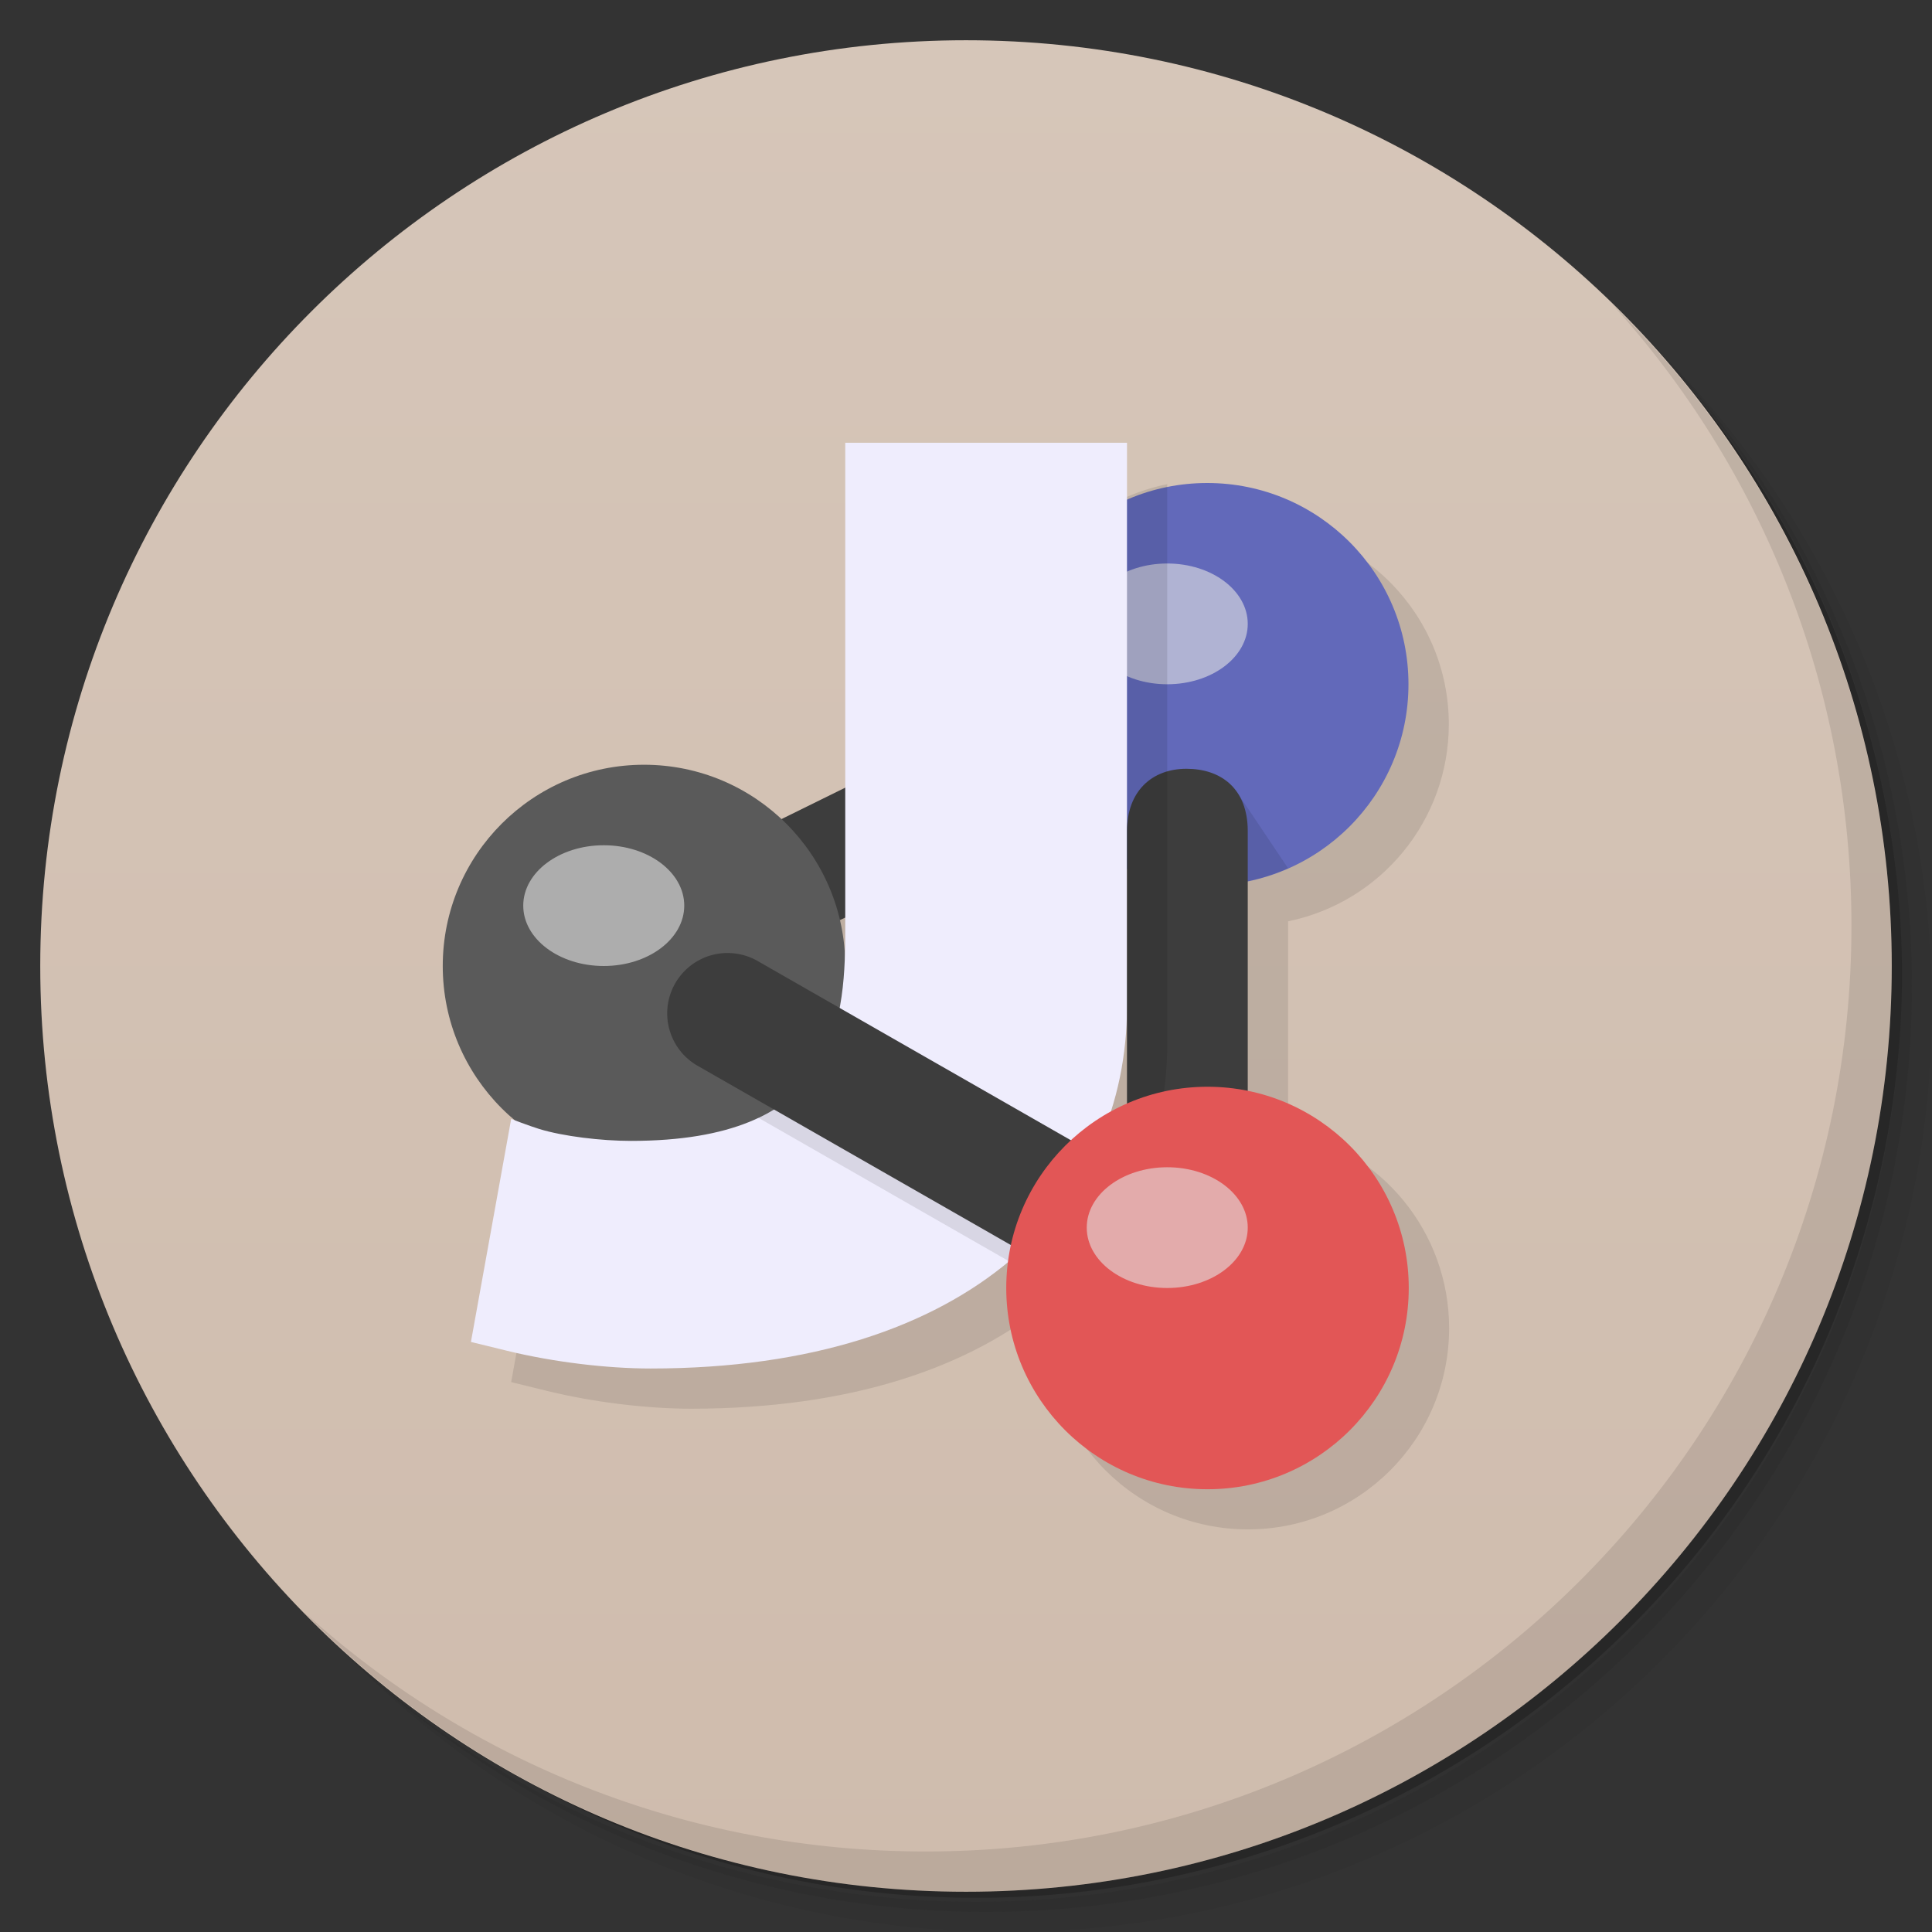 <svg version="1.1" viewBox="0 0 48 48" xmlns="http://www.w3.org/2000/svg">
 <rect x="0" y="0" width="48" height="48" fill="#333333" stroke="none"/>
 <defs>
  <linearGradient id="bg" x1="1" x2="47" gradientTransform="matrix(0 -1 1 0 -1.5e-6 48)" gradientUnits="userSpaceOnUse">
   <stop style="stop-color:#cfbcad" offset="0"/>
   <stop style="stop-color:#d6c6b9" offset="1"/>
  </linearGradient>
 </defs>
 <path d="m36.31 5c5.859 4.062 9.688 10.831 9.688 18.5 0 12.426-10.07 22.5-22.5 22.5-7.669 0-14.438-3.828-18.5-9.688 1.037 1.822 2.306 3.499 3.781 4.969 4.085 3.712 9.514 5.969 15.469 5.969 12.703 0 23-10.298 23-23 0-5.954-2.256-11.384-5.969-15.469-1.469-1.475-3.147-2.744-4.969-3.781zm4.969 3.781c3.854 4.113 6.219 9.637 6.219 15.719 0 12.703-10.297 23-23 23-6.081 0-11.606-2.364-15.719-6.219 4.16 4.144 9.883 6.719 16.219 6.719 12.703 0 23-10.298 23-23 0-6.335-2.575-12.06-6.719-16.219z" style="opacity:.05"/>
 <path d="m41.28 8.781c3.712 4.085 5.969 9.514 5.969 15.469 0 12.703-10.297 23-23 23-5.954 0-11.384-2.256-15.469-5.969 4.113 3.854 9.637 6.219 15.719 6.219 12.703 0 23-10.298 23-23 0-6.081-2.364-11.606-6.219-15.719z" style="opacity:.1"/>
 <path d="m31.25 2.375c8.615 3.154 14.75 11.417 14.75 21.13 0 12.426-10.07 22.5-22.5 22.5-9.708 0-17.971-6.135-21.12-14.75a23 23 0 0 0 44.875-7 23 23 0 0 0-16-21.875z" style="opacity:.2"/>
 <path d="m24 1c12.703 0 23 10.297 23 23s-10.297 23-23 23-23-10.297-23-23 10.297-23 23-23z" style="fill:url(#bg)"/>
 <path d="m40.03 7.531c3.712 4.084 5.969 9.514 5.969 15.469 0 12.703-10.297 23-23 23-5.954 0-11.384-2.256-15.469-5.969 4.178 4.291 10.01 6.969 16.469 6.969 12.703 0 23-10.298 23-23 0-6.462-2.677-12.291-6.969-16.469z" style="opacity:.1"/>
 <path d="m13.792 28.832c-0.014-0.006-0.092-0.033-0.092-0.033l-1 5.539 0.9 0.221c1.154 0.282 2.485 0.44 3.564 0.44 3.99 2.2e-4 6.93-1.028 8.886-2.65-0.03 0.215-0.045 0.431-0.047 0.648-4.81e-4 2.761 2.239 5 5 5 2.761 4.81e-4 5-2.239 5-5-1.62e-4 -2.376-1.673-4.423-4-4.898l-3.7e-4 -5.209c2.322-0.478 3.99-2.522 3.993-4.893 4.81e-4 -2.761-2.239-5-5-5 0 0-17.294 15.801-17.202 15.835z" style="opacity:.1"/>
 <path d="m28 16.12-11.816 5.822 3.328 1.554-0.014-0.008 8.493-3.904z" style="fill:#3d3d3d"/>
 <circle cx="16" cy="24" r="5" style="fill:#5a5a5a"/>
 <circle cx="29.993" cy="17" r="5" style="fill:#6269ba"/>
 <path d="m30.746 19.701-0.754 2.299c0.692-0.002 1.375-0.148 2.01-0.428" style="opacity:.1"/>
 <ellipse cx="29" cy="15.5" rx="2" ry="1.5" style="fill:#e5e5e5;opacity:.6"/>
 <path d="m21 11v12.17c0 2.389-0.32 5.175-5.325 5.175-0.735 0-1.681-0.113-2.275-0.295-0.247-0.076-0.7-0.25-0.7-0.25l-1 5.54 0.9 0.22c1.154 0.282 2.485 0.44 3.565 0.44 8.05 0 11.835-4.17 11.835-9v-14z" style="fill:#efedfd"/>
 <path d="m20.756 25.41c-0.256 0.961-0.788 1.822-1.922 2.357l6.234 3.568c0.823-0.687 1.462-1.483 1.936-2.352l-6.248-3.574z" style="opacity:.1"/>
 <path d="m18.13 23.678a1.5 1.5 0 0 0-0.777 2.813l11.906 6.813a1.5 1.5 0 1 0 1.488-2.605l-11.906-6.813a1.5 1.5 0 0 0-0.711-0.207" style="fill:#3d3d3d"/>
 <ellipse cx="15" cy="22.5" rx="2" ry="1.5" style="fill:#e5e5e5;opacity:.6"/>
 <path d="m29.477 19.1c-0.852 0-1.477 0.55-1.477 1.55v11.35c-0.029 2.028 3.03 2.028 3 0v-11.35c0-1.065-0.671-1.55-1.523-1.55" style="fill:#3d3d3d"/>
 <path d="m28.998 12.03a5 5 0 0 0-0.998 0.314v17.576c0.665-1.216 1-2.574 1-3.992v-13.9a5 5 0 0 0-2e-3 0z" style="opacity:.1"/>
 <circle cx="30" cy="32" r="5" style="fill:#e25656"/>
 <ellipse cx="29" cy="30.5" rx="2" ry="1.5" style="fill:#e5e5e5;opacity:.6"/>
</svg>
